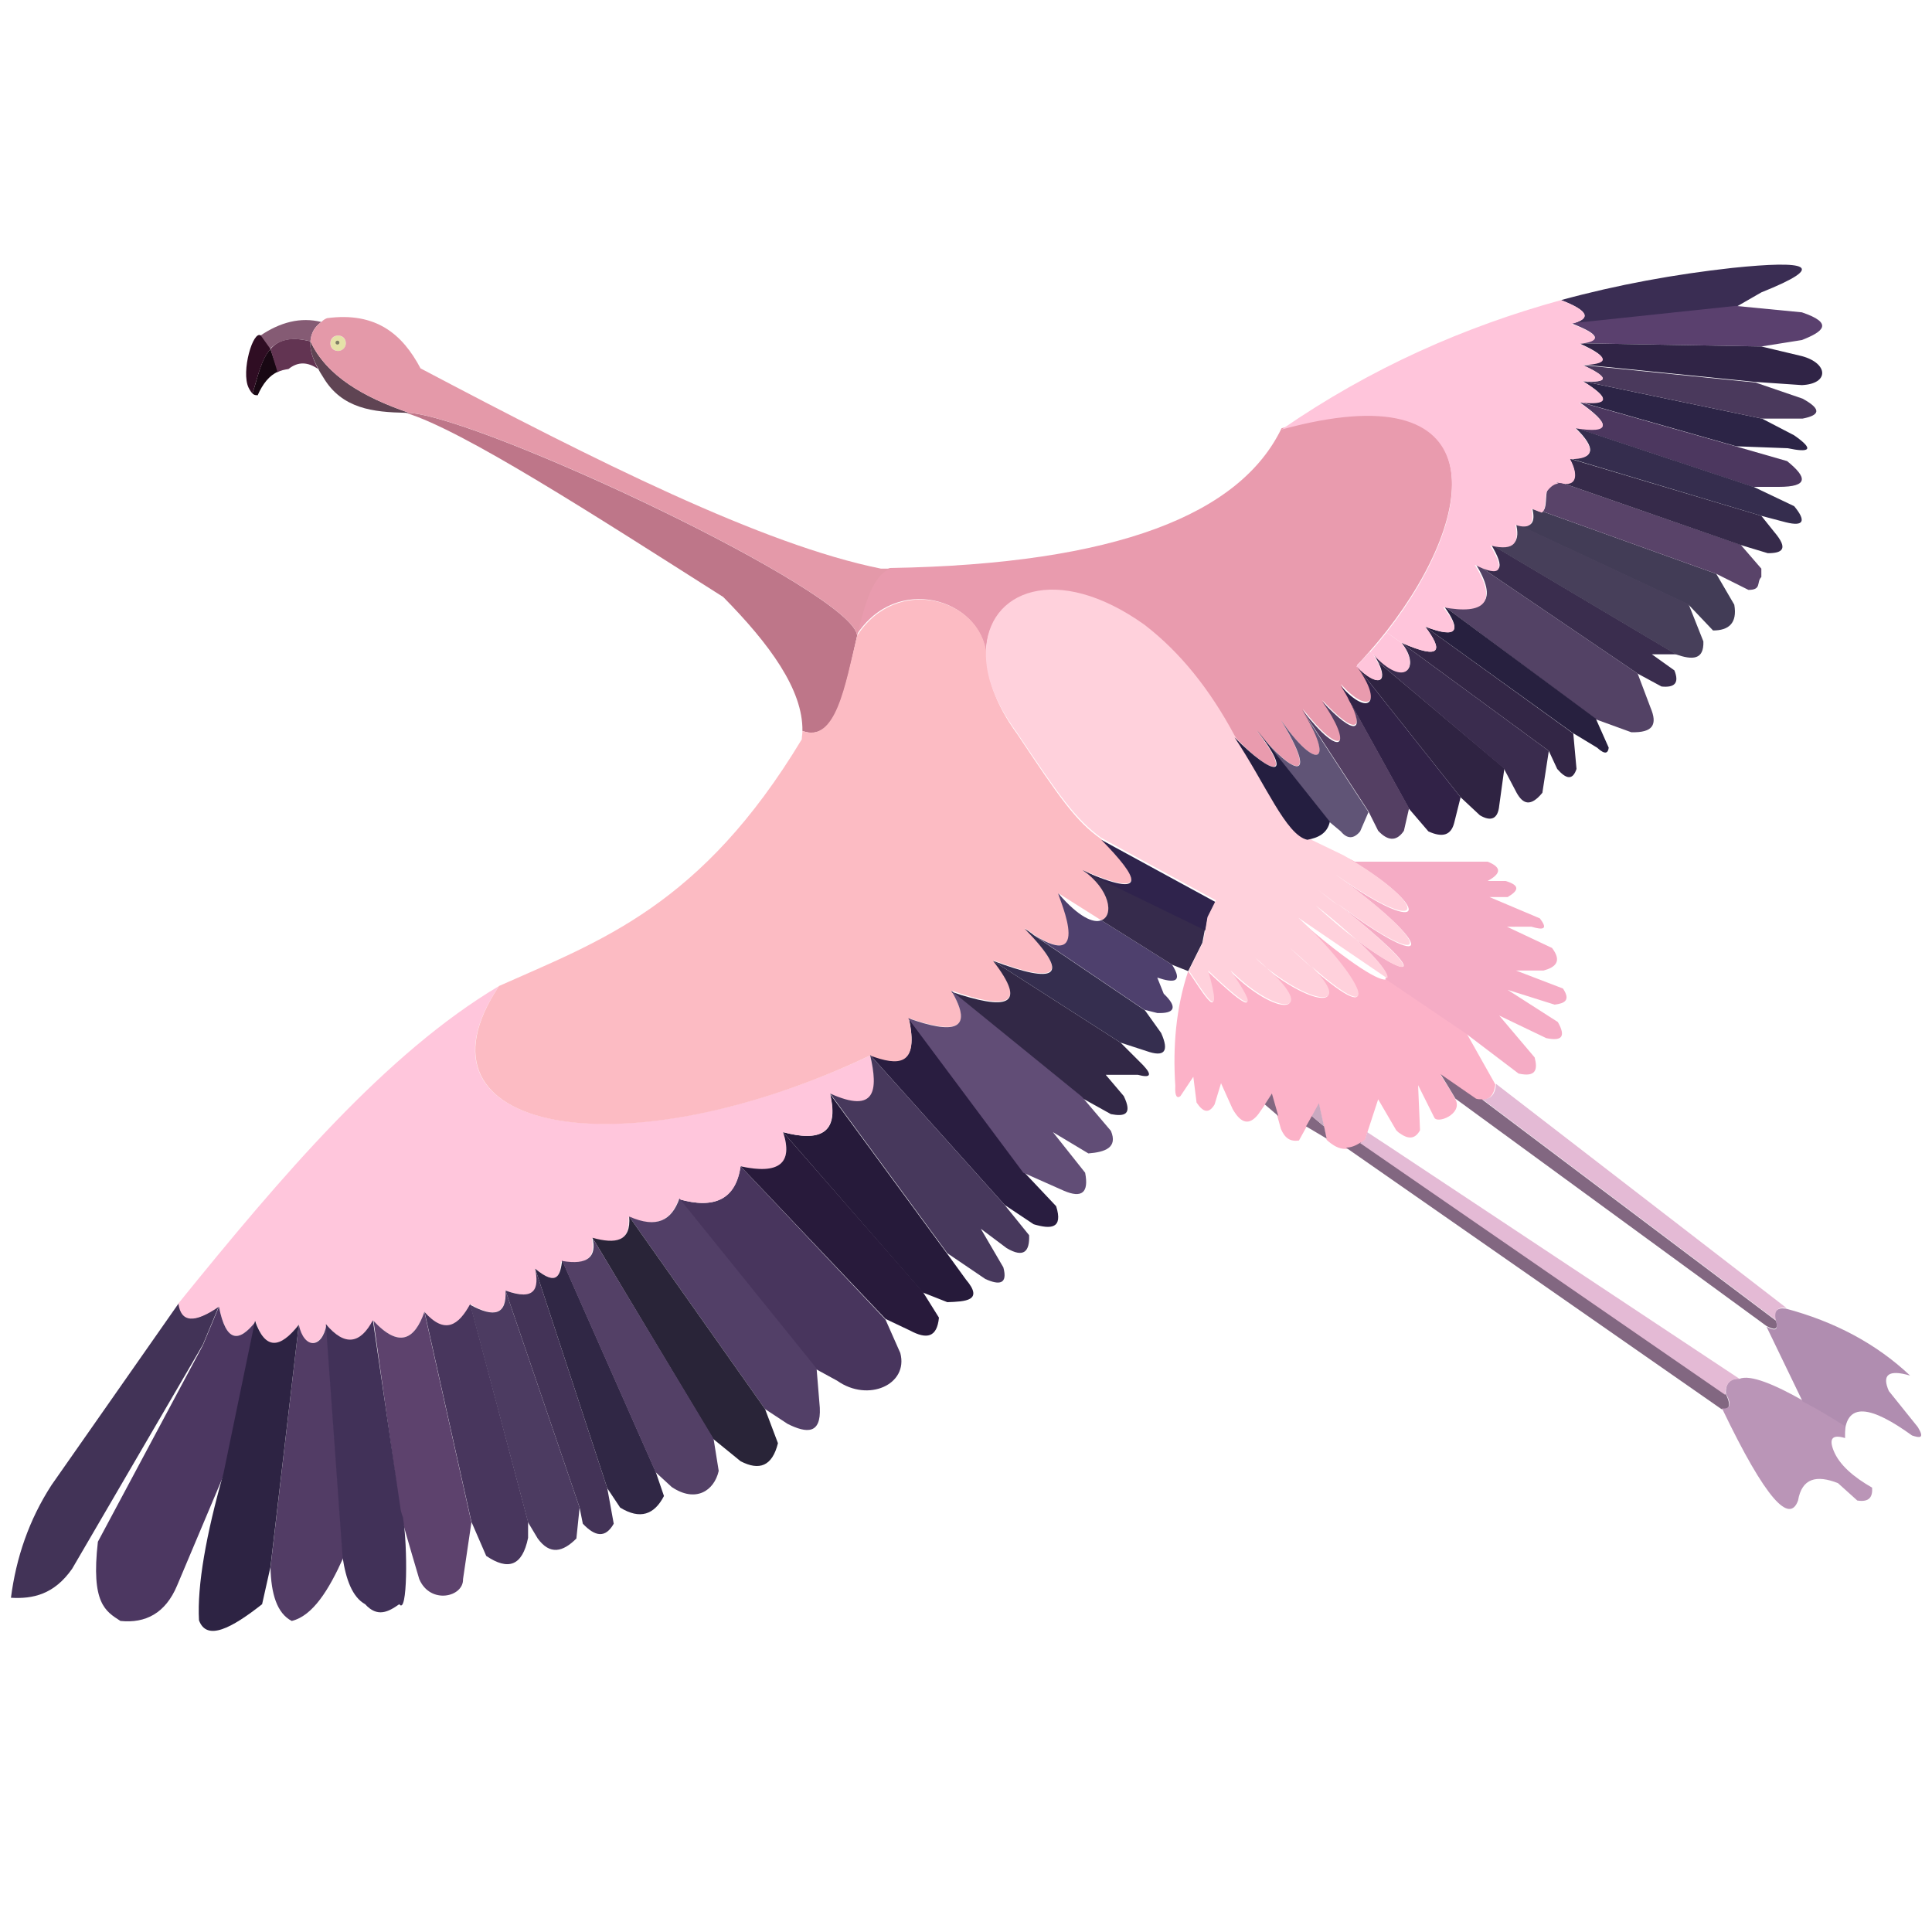<?xml version="1.0" encoding="utf-8"?>
<!-- Generator: Adobe Illustrator 22.1.0, SVG Export Plug-In . SVG Version: 6.00 Build 0)  -->
<svg version="1.1" id="Layer_2" xmlns="http://www.w3.org/2000/svg" xmlns:xlink="http://www.w3.org/1999/xlink" x="0px" y="0px"
	 viewBox="0 0 300 300" style="enable-background:new 0 0 300 300;" xml:space="preserve">
<style type="text/css">
	.st0{fill:#FCB2C8;}
	.st1{fill:#BE7689;}
	.st2{fill:#291D40;}
	.st3{fill:#E99BAE;}
	.st4{fill:#3A2D53;}
	.st5{fill:#48355D;}
	.st6{fill:#261A3A;}
	.st7{fill:#826781;}
	.st8{fill:#180813;}
	.st9{fill:#423357;}
	.st10{fill:#534265;}
	.st11{fill:#48365D;}
	.st12{fill:#FFC6DC;}
	.st13{fill:#4C3B61;}
	.st14{fill:#623452;}
	.st15{fill:#4C3761;}
	.st16{fill:#C9A9C0;}
	.st17{fill:#2F2342;}
	.st18{fill:#FFC5DB;}
	.st19{fill:#423C56;}
	.st20{fill:#E4BAD5;}
	.st21{fill:#855B74;}
	.st22{fill:#FCBBC3;}
	.st23{fill:#5A406E;}
	.st24{fill:#3A2D4E;}
	.st25{fill:#523C65;}
	.st26{fill:#433357;}
	.st27{fill:#4E406D;}
	.st28{fill:#523F67;}
	.st29{fill:#281A3B;}
	.st30{fill:#3A2C4E;}
	.st31{fill:#2C2446;}
	.st32{fill:#302446;}
	.st33{fill:#362B4C;}
	.st34{fill:#4C375F;}
	.st35{fill:#5F4453;}
	.st36{fill:#605476;}
	.st37{fill:#312247;}
	.st38{fill:#5D426D;}
	.st39{fill:#47385C;}
	.st40{fill:#292438;}
	.st41{fill:#2F234C;}
	.st42{fill:#302745;}
	.st43{fill:#332646;}
	.st44{fill:#F5ACC5;}
	.st45{fill:#BA95B7;}
	.st46{fill:#534066;}
	.st47{fill:#594369;}
	.st48{fill:#322846;}
	.st49{fill:#362A4A;}
	.st50{fill:#E5E2A8;}
	.st51{fill:#473F5A;}
	.st52{fill:#FFD1DC;}
	.st53{fill:#543F63;}
	.st54{fill:#241E40;}
	.st55{fill:#352D4E;}
	.st56{fill:#2D2343;}
	.st57{fill:#352E4F;}
	.st58{fill:#413158;}
	.st59{fill:#4A395C;}
	.st60{fill:#27203F;}
	.st61{fill:#E499A9;}
	.st62{fill:#2F0D23;}
	.st63{fill:#B08DB0;}
	.st64{fill:#614D76;}
	.st65{fill:#7F7F66;}
</style>
<g>
	<g>
		<g id="XMLID_1_">
			<g>
				<path class="st0" d="M182.5,168.6c-0.4-6.1,0.1-12.1,2-17.8c2.4,3.5,5.5,8.9,3,0c6.6,6.3,8.1,6.7,3.5,0
					c7.3,7.3,13.7,6.8,5.6-0.4c7.4,5.9,13.4,6.3,7-0.2c11.8,10.4,7.8,1.4-2.1-7.6c8.3,7.3,13.2,10.1,13.8,9.4l12.4,8.4l4.5,8
					c-0.2,1.6-0.9,2.4-2.1,2.4c-0.3,0-0.6,0-0.9-0.1l-5.5-3.8c0,0,1.8,2.8,2.3,3.8c1.2,2.3-2.9,3.9-3.3,2.8l-2.5-5l0.3,7
					c-0.7,1.3-1.7,1.5-3.1,0.5c-0.2-0.1-0.4-0.3-0.6-0.5l-2.8-4.8l-1.7,5.2l-0.3,1.1c-0.3,0.2-0.6,0.5-0.8,0.6
					c-0.8,0.5-1.5,0.8-2.3,0.8c-1,0-1.9-0.5-2.9-1.4l-0.4-2l-0.8-3.5l-1.1,2l-0.9,1.6l-1.1,2c-1.4,0.2-2.2-0.4-2.8-1.8l-0.5-1.8
					l-1-3.5l-1.1,1.7l-0.9,1.3c-1.4,1.8-2.7,1.5-4-0.8l-1.8-4l-1,3.3c-0.9,1.5-1.8,1.2-2.8-0.3l-0.5-4l-2,3
					C182.8,170.6,182.4,170.3,182.5,168.6z"/>
				<path class="st1" d="M133.1,98.7c-1.8,7.8-3.2,16.8-8.5,14.8c0.1-6.4-5.1-13.5-12.3-20.8C92.3,80,71.9,66.8,63,64.1
					c0.2,0,0.3,0,0.5,0C75,64.9,132.5,91.9,133.1,98.7z"/>
				<path class="st2" d="M135.1,163.8c4.3,1.6,7.7,1.8,6-5.8l17.9,24l5,5.3c1.1,3.5-0.8,3.6-3.5,2.8l-4.5-3L135.1,163.8z"/>
				<path class="st3" d="M198.9,111.8c5.8,9.6,2.2,8.9-3.8,1.6c5.8,7.5,2.5,7.2-3.4,1c-3.8-7.1-8.4-12.9-14-17.2
					c-13.6-9.7-24.5-5.2-24.6,4.3c-0.9-8.5-13.9-12.5-20.1-2.9c1.2-5,2.5-9.5,5.2-10.4v0c35.3-0.6,54.4-8.4,60.8-21.7
					c33.2-9,30.9,12.8,16.3,31.5c-0.8,1-1.6,2-2.5,3c-0.7,0.8-1.4,1.6-2.1,2.3c4.3,5.8,1.8,7.8-2.5,2.9l1.3,2.3l0,0
					c2.5,4.9,1,5.8-4.2,0.2c4.9,6.8,3.3,9.4-3,1.4C207.4,118.7,204.4,119.8,198.9,111.8z"/>
				<path class="st4" d="M269,41.6c11.6-1.2,15-0.4,4.5,3.8l-4,2.3L244,50.3c3.1-0.8,2.8-2-1.6-3.7v0C251.2,44.2,260,42.6,269,41.6z
					"/>
				<path class="st5" d="M139.8,210.1c1.3,4.9-5,7.7-9.8,4.3l-3.3-1.8l-21.3-26.4c5.6,1.6,8.8,0,9.6-5.1l22.5,23.8L139.8,210.1z"/>
				<path class="st6" d="M121.6,175.8c5.6,1.5,8.8,0.3,7.3-5.9l18.2,24.8l2.9,4c2.8,3.3-0.1,3.4-2.9,3.5l-3.8-1.5L121.6,175.8z"/>
				<polygon class="st7" points="205.6,174.9 206,176.8 202.8,174.9 203.7,173.3 				"/>
				<path class="st8" d="M39.2,61.1c0.8-2.4,1.3-5.3,2.8-6.9l1.2,3.5v0c-1.4,0.6-2.4,1.9-3.2,3.7C40,61.3,39.6,61.5,39.2,61.1z"/>
				<path class="st9" d="M34,202.8l-2.5,6l-20.3,34.8c-2.8,4-6.1,4.7-9.5,4.5c0.8-6.2,2.8-12.1,6.3-17.5l19.8-28.3
					C28.1,205.4,30.3,205.4,34,202.8z"/>
				<path class="st10" d="M224.2,94.1c6.5,1.2,8.5-0.8,4.9-6.6l25.2,17.1l2,5.3c1.1,2.6,0.4,3.9-3,3.8l-5.5-2L224.2,94.1z"/>
				<path class="st11" d="M82,236.3v2.5c-0.9,4.4-3.1,5.1-6.5,2.8l-2.3-5.3l-7.3-32.7c3.2,3.6,5.3,2.1,7.1-1.2L82,236.3z"/>
				<path class="st12" d="M83.1,197c0.6,3.1,0.2,5.1-4.6,3.4c0.1,3.7-1.7,4.3-5.5,2.1c-1.8,3.3-3.9,4.8-7.1,1.2
					c-1.5,4.3-3.9,5.7-7.9,1.4c-2,3.6-4.3,4.2-7.3,0.6c-0.8,3.8-3.6,3.8-4.3,0c-2.9,3.8-5.2,4-6.7-0.5c-2.6,3.3-4.6,3.3-5.7-2.3
					c-3.8,2.6-5.9,2.5-6.3-0.5c16.1-19.9,32.3-38.9,49.8-49.3c-15.3,22.7,19,29,57.6,10.8c1.4,5.5,1,9.2-6.2,6
					c1.4,6.2-1.7,7.4-7.3,5.9c1.6,5-0.7,6.7-6.6,5.3c-0.7,5.1-4,6.7-9.6,5.1c-1.2,3.3-3.5,4.6-7.8,2.8c0.3,3.9-2.1,4.3-5.7,3.3
					c0.6,2.9-0.7,4.3-4.8,3.6C87,197.9,86.6,199.9,83.1,197z"/>
				<path class="st13" d="M78.5,200.4L90,234.1l-0.5,4.8c-2.1,2.1-4.1,2.6-6,0l-1.5-2.5l-9-33.8C76.8,204.7,78.7,204.1,78.5,200.4z"
					/>
				<path class="st14" d="M48.2,53c-0.1,1.2,0.3,2.6,1.2,4.3c-1.6-1.1-3.1-1.2-4.6,0c-0.6,0.1-1.2,0.2-1.7,0.5L42,54.2v0
					C43.2,52.8,45,52.2,48.2,53z"/>
				<path class="st15" d="M39.7,205.2l-4.9,23.7l-7.3,17.3c-1.8,4.3-4.9,5.9-8.8,5.5c-2.3-1.5-4.6-2.7-3.5-12.3l16.3-30.5l2.5-6
					C35.1,208.5,37.1,208.5,39.7,205.2z"/>
				<polygon class="st16" points="204.8,171.3 205.6,174.9 203.7,173.3 				"/>
				<path class="st17" d="M210.7,103.5c3.3,3.3,4.9,2.5,3.3-0.7l19.6,16.5l-0.8,5.8c-0.2,2.1-1.3,2.5-3,1.5l-3-2.8L210.7,103.5z"/>
				<path class="st18" d="M213.1,101.4c0.3,0.5,0.6,1,0.8,1.4c1.7,3.2,0,4-3.3,0.7c0.7-0.8,1.4-1.5,2.1-2.3L213.1,101.4z"/>
				<path class="st19" d="M237.9,78.8c0.8,0.6,1.3,0.7,1.6,0.6l27,9.7l2.8,4.8c0.5,2.9-0.9,4-3.3,4l-3.8-4l-26.8-12.5
					C237.9,82.2,238.5,81.1,237.9,78.8z"/>
				<path class="st20" d="M277.4,203.1c-1.4-0.2-1.9,0.4-1.5,2l-45.7-34.4c1.3,0,2-0.8,2.1-2.4L277.4,203.1z"/>
				<path class="st21" d="M48.2,53c-3.2-0.8-5-0.1-6.3,1.2l-1.6-2c3.2-2.2,6.4-3,9.6-2.2C48.9,50.7,48.3,51.7,48.2,53z"/>
				<path class="st22" d="M171,130.3c5.9,6,7.5,9.3-2.9,4.8c4.4,2.9,4.9,7.1,2.9,7.8l-6.5-4.1c-0.8-1,6,12.7-4,6.3l-0.1-0.1
					l-1.3-0.9c7.4,7.7,4.7,8.6-4.9,5c5.5,7.1,2.1,7.7-6.5,4.7c3.7,6.3,0.4,6.7-6.6,4.3c1.7,7.6-1.7,7.4-6,5.8
					c-38.6,18.3-72.8,11.9-57.6-10.8c15.7-7,31.4-12.4,47-38.3c0-0.4,0.1-0.8,0.1-1.3c5.2,1.9,6.6-7,8.5-14.8c0,0,0,0,0,0
					c6.2-9.6,19.2-5.7,20.1,2.9c0,3.5,1.4,7.8,4.7,12.3C164.5,123.8,167,127.5,171,130.3z"/>
				<path class="st23" d="M245.3,53.3c3.5-0.4,3.1-1.4-1.3-3.1l25.5-2.7l10.3,1c5,1.7,3.3,3,0,4.3l-6.3,1L245.3,53.3z"/>
				<path class="st24" d="M254.3,104.6l-25.2-17.1c4.2,2.1,4.7,0.8,2.4-3l28.8,17.1h-3.8l3.5,2.5c0.8,2,0,2.7-2,2.5L254.3,104.6z"/>
				<path class="st25" d="M46.4,205.7c0.8,3.8,3.6,3.8,4.3,0l2.6,36.2c-2.2,4.9-4.7,9-8,9.8c-2.3-1.2-3.2-4.2-3.3-8.3L46.4,205.7z"
					/>
				<path class="st26" d="M78.5,200.4c4.7,1.7,5.2-0.4,4.6-3.4l11.2,34.1l1,5.5c-1.3,2.3-2.9,2-4.8,0l-0.5-2.5L78.5,200.4z"/>
				<path class="st27" d="M171,142.9l11,6.9c1.7,2.7,0.4,2.9-2.3,2l1,2.5c2.3,2.2,1.6,3.1-1,3l-2-0.5l-17.3-11.7
					c10,6.4,3.2-7.3,4-6.3C167.5,142.4,169.8,143.4,171,142.9z"/>
				<path class="st28" d="M127.3,218.6c0.2,4.1-2,4-5,2.5l-3.5-2.3l-21.1-29.9c4.3,1.9,6.6,0.6,7.8-2.8l21.3,26.4L127.3,218.6z"/>
				<path class="st29" d="M121.6,175.8l21.7,24.8l2.5,4c-0.3,3.1-1.9,3.4-4.5,2l-3.8-1.8L115,181.1
					C120.9,182.4,123.2,180.7,121.6,175.8z"/>
				<path class="st30" d="M217.6,99.8l22.9,16.8l-1,6.5c-1.8,2.2-3,1.8-4,0l-2-3.8L214,102.8c-0.2-0.4-0.5-0.9-0.8-1.4
					C218.2,107,220.7,103.5,217.6,99.8z"/>
				<path class="st31" d="M245.8,59.2l27.8,5.8l5,2.6c3.3,2.3,2.3,2.7-1,2l-8-0.3l-24.3-6.9C250,62.9,250,61.8,245.8,59.2z"/>
				<path class="st32" d="M279.8,55.3c4.1,1.1,4.3,4.3,0,4.5l-7.3-0.5l-26.8-2.7c4.8-0.2,3.5-1.5-0.5-3.3l28.3,0.5L279.8,55.3z"/>
				<path class="st33" d="M187.1,144.3l-0.4,2.1l-2.2,4.4l-2.5-1l-11-6.9c2-0.7,1.4-4.8-2.9-7.8L187.1,144.3L187.1,144.3z"/>
				<path class="st34" d="M245.2,62.4l24.3,6.9l8,2.3c3.1,2.5,3.4,4-1.3,4h-4l-27.7-9.2C250.2,67.3,250.2,65.9,245.2,62.4z"/>
				<path class="st35" d="M48.2,53c2.5,5.4,8.3,8.7,15.3,11.1v0c-0.2,0-0.3,0-0.5,0c-5-0.1-9.9-0.6-12.8-5.5
					c-0.3-0.5-0.6-0.9-0.8-1.4C48.5,55.6,48.1,54.2,48.2,53z"/>
				<path class="st36" d="M198.9,111.8c5.5,8,8.5,6.8,3.3-1.5l10.3,15.8l-1.3,3c-1,1.2-2,1.2-3,0l-1.8-1.5l-11.3-14.2
					C201.1,120.8,204.8,121.4,198.9,111.8z"/>
				<path class="st37" d="M210.7,103.5l16.1,20.3l-1,4c-0.5,1.9-1.8,2.3-4,1.3l-3-3.5l-9.3-16.8l0,0c-0.3-0.7-0.8-1.5-1.3-2.3
					C212.4,111.3,214.9,109.3,210.7,103.5z"/>
				<path class="st38" d="M65.9,203.7l7.3,32.7l-1.3,8.8c0.1,2.8-5.1,4-6.8,0c0,0-1.9-6.4-2.7-9.3c0,0,0,0,0-0.1
					c-0.1-0.6-0.2-1.1-0.3-1.4L58,205.1C62,209.4,64.4,208,65.9,203.7z"/>
				<path class="st39" d="M159.8,191.8c0.1,2.5-0.8,3.6-3.5,2l-4-3l3.5,6c0.7,2.6-0.6,2.8-2.8,1.8l-5.9-4l-18.2-24.8
					c7.1,3.2,7.5-0.5,6.2-6l20.9,23.3L159.8,191.8z"/>
				<path class="st40" d="M97.7,188.9l21.1,29.9l2,5.3c-0.9,3.6-2.9,4.3-5.8,2.8l-4.3-3.5L92,192.2C95.6,193.2,98,192.8,97.7,188.9z
					"/>
				<path class="st7" d="M267.3,218.8l-58.3-40.6c0.8,0,1.5-0.3,2.3-0.8l56.7,39.1C269,218.6,268.3,218.9,267.3,218.8z"/>
				<path class="st41" d="M168.1,135.2c10.4,4.5,8.8,1.2,2.9-4.8l17.8,9.7l-1.3,2.6l-0.3,1.8h0L168.1,135.2z"/>
				<path class="st42" d="M83.1,197c3.5,2.9,3.9,0.9,4.2-1.3l14.5,32.8l1.3,3.8c-1.5,2.9-3.7,3.7-6.8,1.8l-2-3L83.1,197z"/>
				<path class="st43" d="M217.6,99.8c6.4,2.8,6.4,1.1,3.7-2.5l23,16.6l0.5,5.5c-0.6,1.8-1.6,1.6-3,0l-1.3-2.8L217.6,99.8z"/>
				<path class="st44" d="M210.6,145.9c8.2,6.2,12.3,6.5-2.6-5.3c14.4,10.8,15.4,6.8-0.4-4.6c14.5,10.3,14.8,4.8,1.2-3l1.6,0.8H231
					c2.5,1,1.8,2,0,3h2.8c2.3,0.7,2,1.5,0.3,2.5h-2.8l7.8,3.3c1.4,1.8,0.4,1.8-1.3,1.3H234l7,3.3c1.6,2.1,0.5,3-1.3,3.5h-4.3
					l7.3,2.8c1.2,1.8,0.3,2.3-1.3,2.5l-7.3-2.3l7.8,5c1.3,2.3,0.6,3-1.8,2.5l-7.3-3.5l5.5,6.5c0.5,1.9,0.2,3.1-2.5,2.5l-8.3-6.3
					l-12.4-8.4C215.8,151.4,214.3,149.3,210.6,145.9z"/>
				<path class="st45" d="M270.1,214.1c1.7-0.7,5.5,0.9,9.9,3.4c2,1.1,4.3,2.5,6.5,3.8v2c0,0,0,0,0,0c-2-0.6-2.5,0.1-1.8,1.9
					c0.9,2.3,3.2,4.2,6,5.8c0.1,1.4-0.4,2.3-2.3,2l-3-2.7c-3.3-1.3-5.6-0.8-6.2,2.7c-1.3,3.6-4.9,0.1-11.8-14.3
					c1,0.1,1.7-0.3,0.6-2.3C267.9,214.9,268.6,214,270.1,214.1z"/>
				<path class="st46" d="M92,192.2l18.8,31.2l0.8,5c-0.7,3.1-3.6,5-7.3,2.5l-2.5-2.3l-14.5-32.8C91.3,196.5,92.7,195.1,92,192.2z"
					/>
				<path class="st20" d="M270.1,214.1c-1.5,0-2.2,0.8-2.2,2.5l-56.7-39.1c0.3-0.2,0.6-0.4,0.8-0.6l0.3-1.1l3.5,2.3L270.1,214.1z"/>
				<path class="st47" d="M273.5,88.3v1.3c-0.8,0.8,0.1,2-2,2l-5-2.5l-27-9.7c0.8-0.4,0.4-2.7,0.8-3.3c0.6-0.9,1.3-1.2,1.8-1.2
					c0.3,0.1,0.4,0.1,0.5,0.1h0l27.7,9.6L273.5,88.3z"/>
				<path class="st48" d="M154.2,149.2l19.8,12.7l3.5,3.5c1.5,1.6,1.1,2-0.8,1.5h-5l2.8,3.3c1.4,2.9,0.1,3.2-2,2.8l-4.5-2.5
					l-20.3-16.5C156.3,156.9,159.7,156.3,154.2,149.2z"/>
				<path class="st49" d="M242.6,75c2.4,0.4,2.3-1.7,1.1-3.8l29.8,8.9l2,2.5c2.3,2.7,1.2,3.3-1,3.3l-4.3-1.3L242.6,75
					C242.6,75,242.7,75,242.6,75z"/>
				<circle class="st50" cx="52.5" cy="53.3" r="1.2"/>
				<path class="st7" d="M226,170.6c-0.5-0.9-2.3-3.8-2.3-3.8l5.5,3.8c0.3,0.1,0.6,0.1,0.9,0.1l45.7,34.4c0.4,1.7-0.5,1.3-1.5,0.8
					L226,170.6z"/>
				<path class="st18" d="M212.8,101.2c0.9-1,1.7-2,2.5-3l2.3,1.6c3,3.8,0.6,7.3-4.5,1.7L212.8,101.2z"/>
				<path class="st51" d="M235.4,81.3l26.8,12.5l2.3,5.8c0.1,2.9-1.7,2.9-4.3,2l-28.8-17.1C235.5,85.5,236,83.8,235.4,81.3z"/>
				<path class="st52" d="M207.8,140.6c-1.1-0.9-2.3-1.8-3.5-2.7C205.5,138.8,206.7,139.8,207.8,140.6z M210.6,145.9
					c-1.7-1.5-3.7-3.3-6.3-5.3C206.5,142.6,208.6,144.4,210.6,145.9c3.7,3.4,5.2,5.5,4.8,6l-13.8-9.4c9.9,9.1,13.9,18,2.1,7.6
					c6.4,6.5,0.4,6.1-7,0.2c-0.5-0.5-1.1-1-1.8-1.6c0.6,0.6,1.2,1.1,1.8,1.6c8.1,7.2,1.8,7.7-5.6,0.4c4.6,6.7,3.1,6.3-3.5,0
					c2.5,8.9-0.6,3.5-3,0l2.2-4.4l0.4-2.1l0.3-1.8l1.3-2.6l-17.8-9.7c-4-2.9-6.5-6.5-13.2-16.5c-3.3-4.5-4.8-8.7-4.7-12.3
					c0.1-9.6,11-14,24.6-4.3c5.6,4.3,10.2,10.1,14,17.2c4.8,7.3,7.9,15.2,11.3,15.9l5.6,2.7c0,0,0,0,0,0c13.6,7.8,13.3,13.3-1.2,3
					c15.8,11.4,14.8,15.4,0.4,4.6C222.9,152.5,218.7,152.1,210.6,145.9z M203.6,150.2c-0.9-0.9-2-1.9-3.3-3
					C201.5,148.3,202.6,149.3,203.6,150.2z"/>
				<path class="st53" d="M205.3,108.9c5.2,5.6,6.7,4.7,4.2-0.2l9.3,16.8l-0.8,3.5c-1.2,1.8-2.6,1.5-4,0l-1.5-3l-10.3-15.8
					C208.5,118.3,210.1,115.7,205.3,108.9z"/>
				<path class="st54" d="M195.2,113.4l11.3,14.2c-0.4,1.8-1.8,2.5-3.5,2.8c-3.3-0.7-6.5-8.7-11.3-15.9
					C197.7,120.6,201,121,195.2,113.4z"/>
				<path class="st55" d="M243.8,71.2c3.9,0,4.1-1.6,0.8-4.8l27.7,9.2l6.3,3c1.9,2.3,1.5,3.2-1.3,2.5l-3.8-1L243.8,71.2z"/>
				<path class="st56" d="M46.4,205.7L42,243.3l-1.3,5.8c-4.7,3.7-8.6,5.8-9.8,2.5c-0.3-5.4,1.1-13.3,3.8-22.8l4.9-23.7
					C41.2,209.7,43.5,209.4,46.4,205.7z"/>
				<path class="st57" d="M154.2,149.2c9.6,3.6,12.4,2.7,4.9-5c0.5,0.3,0.9,0.6,1.3,0.9l0.1,0.1l17.3,11.7l2.5,3.5
					c1.3,2.9,0.5,3.8-2.3,2.8l-4-1.3L154.2,149.2z"/>
				<path class="st58" d="M62.2,234.3c0,0.1,0.1,0.6,0.4,1.4c0,0,0,0,0,0.1c0.7,4.3,0.7,15.1-0.6,13.3c-1.7,1.2-3.4,2.1-5.3,0
					c-2-1.1-3-3.9-3.5-7.3l-2.6-36.2c3,3.6,5.4,3,7.3-0.6L62.2,234.3C62.3,234.3,62.3,234.3,62.2,234.3z"/>
				<path class="st59" d="M245.8,59.2c4.3,0.3,3.9-0.7,0-2.5l26.8,2.7l7.3,2.5c3.1,1.7,2.6,2.6,0,3.1h-6.3L245.8,59.2z"/>
				<path class="st60" d="M221.3,97.3c5.2,2,5.6,0.5,2.9-3.2l23.6,17.5l2,4.5c-0.1,0.8-0.5,1.2-1.8,0l-3.8-2.3L221.3,97.3z"/>
				<polygon class="st7" points="197.5,169.8 198.5,173.3 196.4,171.5 				"/>
				<path class="st61" d="M136.8,88.3c0.5,0,1,0,1.5,0v0c-2.7,0.9-4,5.4-5.2,10.4c0,0,0,0,0,0c-0.6-6.8-58-33.8-69.6-34.6v0
					c-7-2.4-12.8-5.7-15.3-11.1c0.1-1.3,0.7-2.3,1.8-3.1c0.2-0.2,0.5-0.4,0.8-0.5c7.6-1,11.7,2.5,14.5,7.8
					C92.4,71.5,118.4,84.6,136.8,88.3z M52.5,52.1c-0.7,0-1.2,0.5-1.2,1.2c0,0.7,0.5,1.2,1.2,1.2c0.6,0,1.2-0.5,1.2-1.2
					C53.7,52.6,53.2,52.1,52.5,52.1z"/>
				<path class="st62" d="M42,54.2c-1.5,1.7-2,4.5-2.8,6.9c-0.2-0.2-0.4-0.5-0.6-0.9c-1.2-2.5,0.7-9,1.9-8.1L42,54.2L42,54.2z"/>
				<path class="st18" d="M221.3,97.3c2.7,3.6,2.7,5.3-3.7,2.5l-2.3-1.6c14.6-18.7,16.9-40.6-16.3-31.5c13.9-9.6,28.5-16,43.4-20.1
					v0c4.4,1.7,4.7,2.9,1.6,3.7c4.4,1.6,4.8,2.7,1.3,3.1c4,1.8,5.3,3.1,0.5,3.3c3.9,1.8,4.3,2.8,0,2.5c4.3,2.7,4.2,3.8-0.6,3.3
					c5,3.4,5,4.9-0.6,4c3.3,3.2,3,4.8-0.8,4.8c1.1,2,1.3,4.2-1.1,3.8c0,0-0.2-0.1-0.5-0.1h0l-0.1,0l-0.7-0.2
					c0.2,0.1,0.4,0.2,0.6,0.3c-0.5,0-1.1,0.3-1.8,1.2c-0.4,0.6,0,2.9-0.8,3.3l-1.6-0.6c0.5,2.2-0.1,3.3-2.5,2.5
					c0.6,2.5,0.1,4.2-3.9,3.2c2.3,3.8,1.8,5.1-2.4,3c3.6,5.8,1.6,7.8-4.9,6.6C226.9,97.8,226.5,99.3,221.3,97.3z"/>
				<path class="st63" d="M293.3,216l4.5,5.6c1.1,1.8,0.3,1.7-0.9,1.3c-6.1-4.4-10.5-5.7-10.5,0.5v-2c-2.2-1.4-4.4-2.7-6.5-3.8
					l-5.6-11.6c1,0.5,1.9,0.9,1.5-0.8c-0.4-1.6,0.1-2.2,1.5-2c7.5,2,14,5.4,19.3,10.4C293.2,212.6,292.2,213.5,293.3,216z"/>
				<path class="st64" d="M147.7,153.8l20.3,16.5l4.5,5.3c1.1,2.6-0.9,3.3-3.5,3.5l-5.5-3.3l5,6.3c0.6,3.1-0.5,4-3.3,2.8l-6.3-2.8
					l-17.9-24C148,160.6,151.4,160.1,147.7,153.8z"/>
			</g>
			<g>
			</g>
		</g>
	</g>
	<circle class="st65" cx="52.4" cy="53.2" r="0.3"/>
</g>
</svg>
